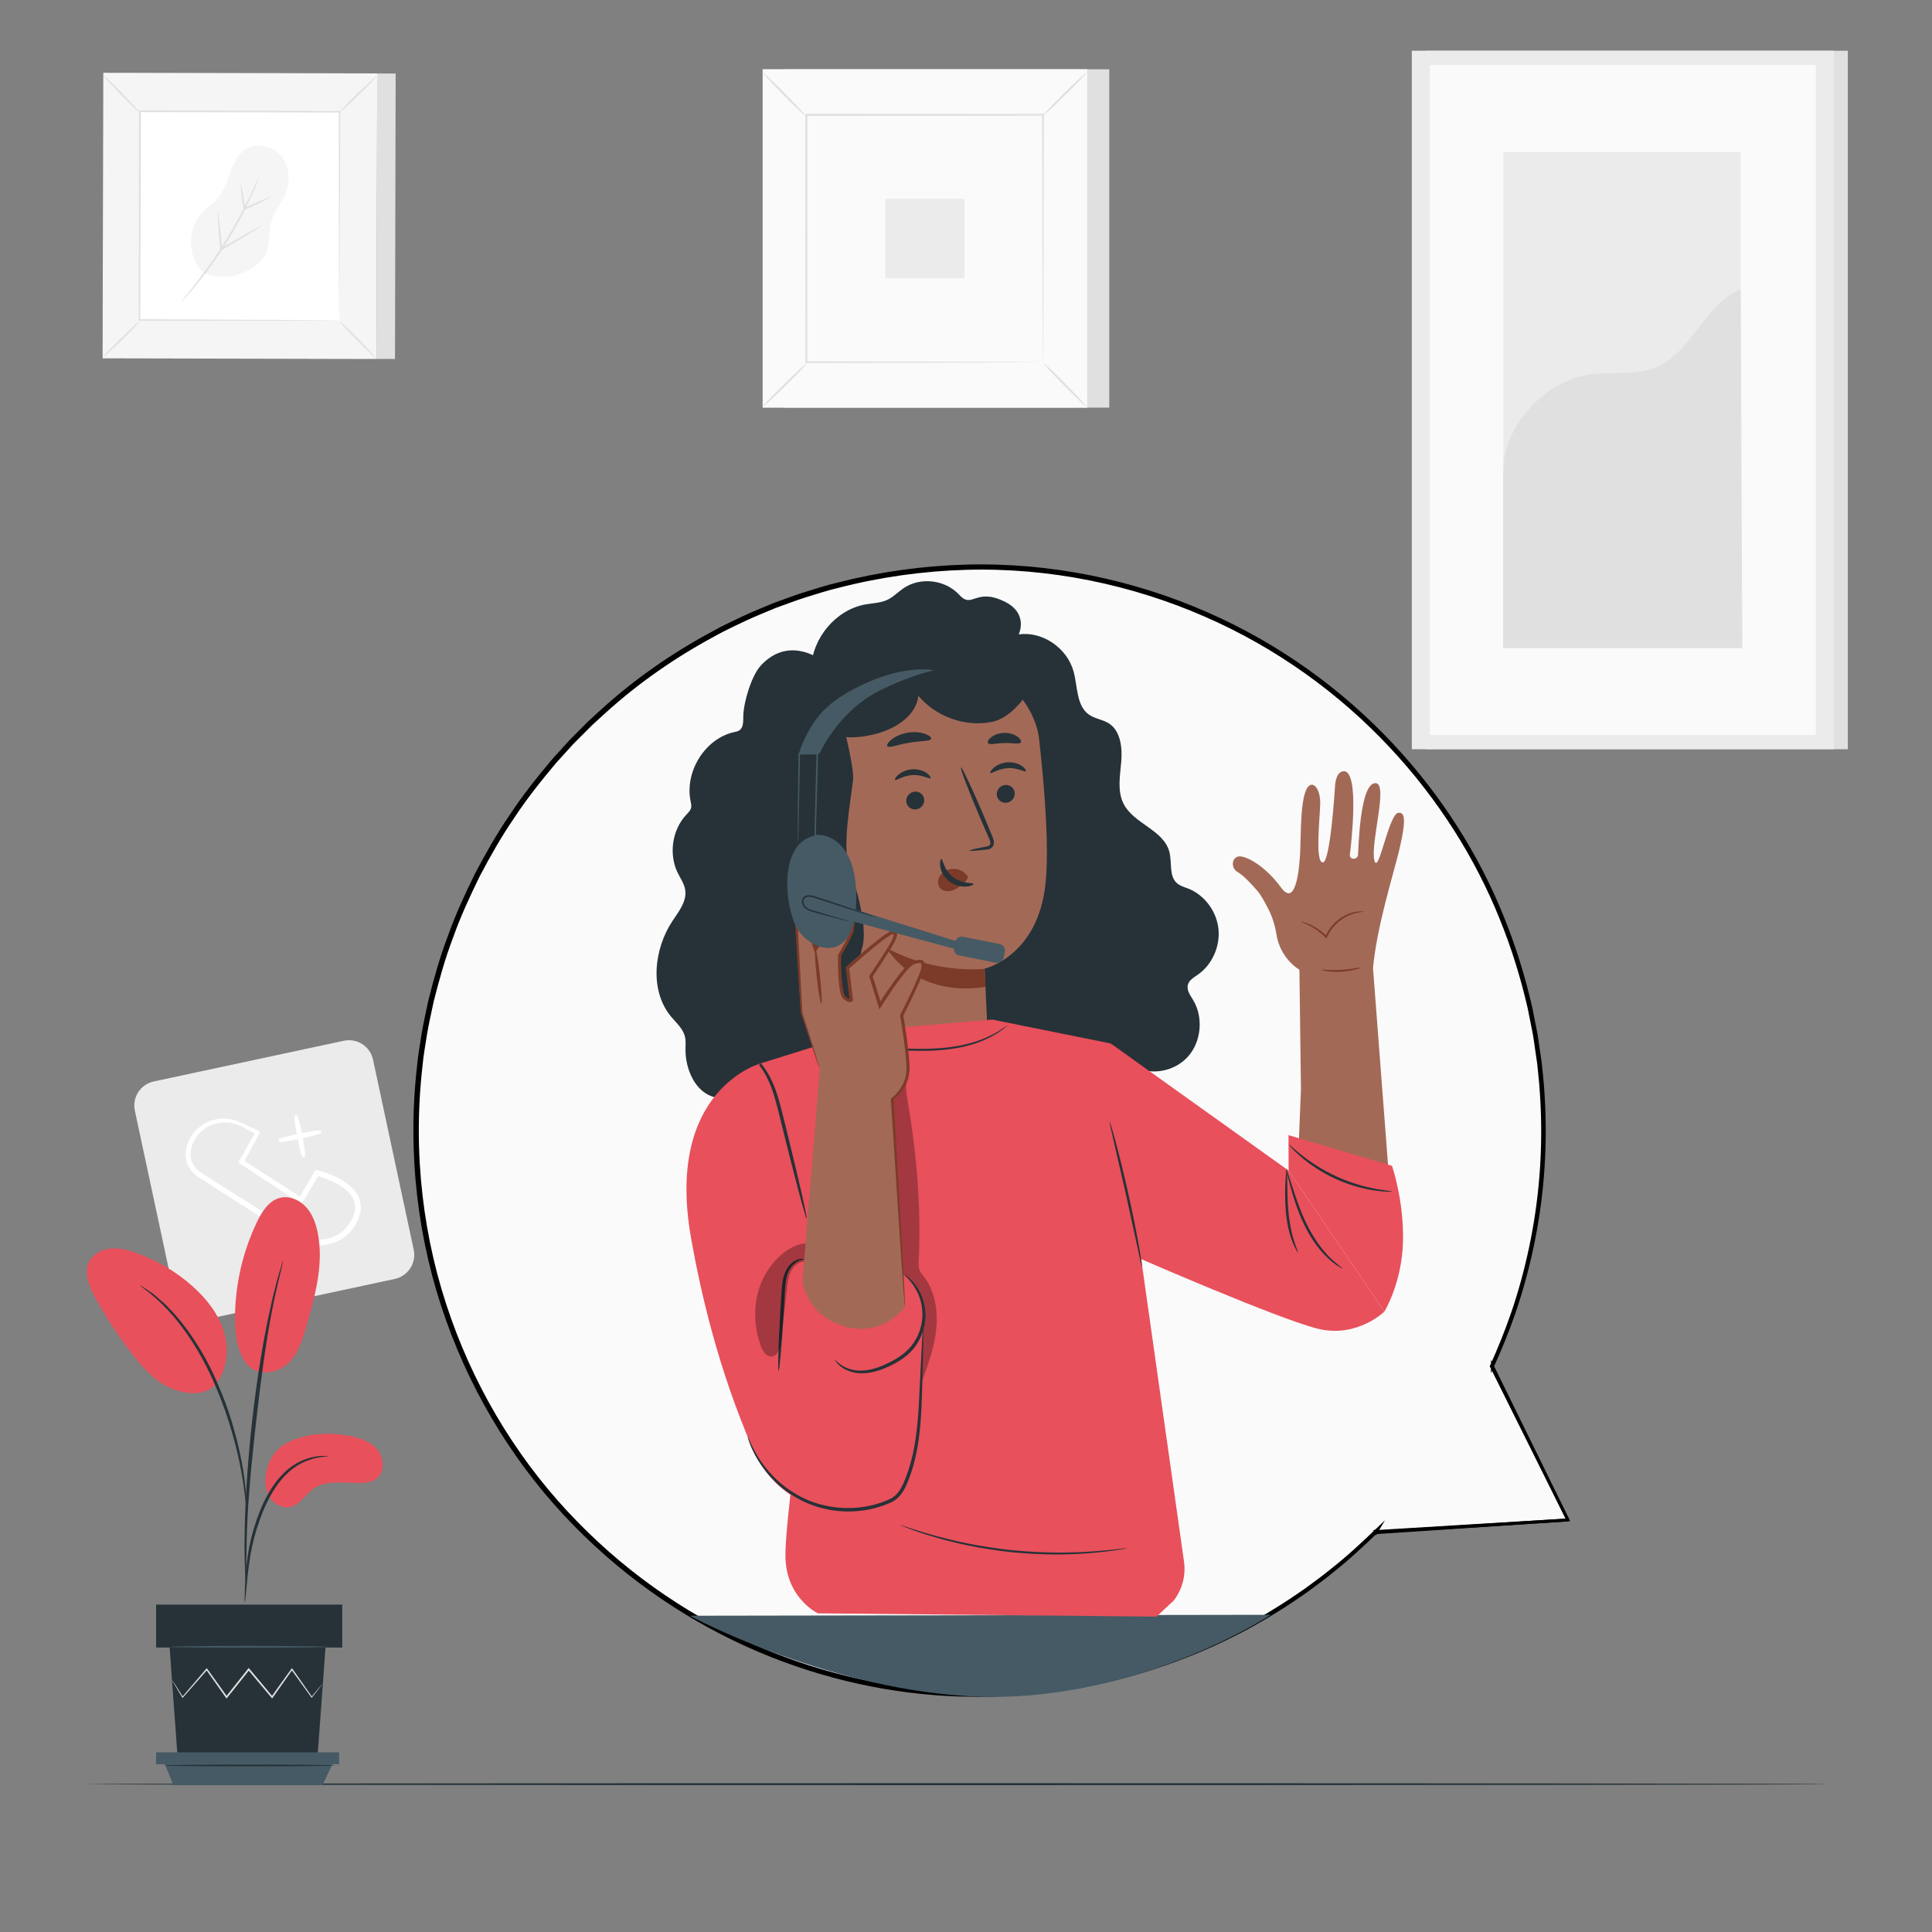 <?xml version="1.0" encoding="utf-8"?>
<!-- Generator: Adobe Illustrator 23.0.1, SVG Export Plug-In . SVG Version: 6.00 Build 0)  -->
<svg version="1.1" xmlns="http://www.w3.org/2000/svg" xmlns:xlink="http://www.w3.org/1999/xlink" x="0px" y="0px"
	 viewBox="0 0 500 500" style="enable-background:new 0 0 500 500;" xml:space="preserve">
<rect x="0" y="0" width="500" height="500" fill="#808080" stroke="none"/>
<style type="text/css">
	.st0{fill:#EBEBEB;}
	.st1{fill:#FFFFFF;}
	.st2{fill:#E0E0E0;}
	.st3{fill:#FAFAFA;}
	.st4{fill:#F5F5F5;}
	.st5{fill:#455A64;}
	.st6{fill:none;stroke:#FFFFFF;stroke-miterlimit:10;}
	.st7{display:none;}
	.st8{display:inline;fill:#EBEBEB;}
	.st9{fill:#263238;}
	.st10{fill:#E8505B;}
	.st11{fill:#FAFAFA;stroke:#000000;stroke-width:0.75;stroke-miterlimit:10;}
	.st12{fill:#263238;stroke:#000000;stroke-width:0.75;stroke-miterlimit:10;}
	.st13{fill:#A36957;}
	.st14{fill:#7C3B29;}
	.st15{opacity:0.3;}
</style>
<g id="Background_Complete">
	<g>
		<g>
			<g>
				<g>
					<path class="st0" d="M102.17,330.99l-49.18,10.53c-3.44,0.74-6.83-1.46-7.56-4.9l-10.53-49.18c-0.74-3.44,1.46-6.83,4.9-7.56
						l49.18-10.53c3.44-0.74,6.83,1.46,7.56,4.9l10.53,49.18C107.8,326.86,105.61,330.25,102.17,330.99z"/>
				</g>
			</g>
		</g>
		<g>
			<path class="st1" d="M93.28,311.37c-0.03-0.49-0.2-0.92-0.37-1.33c-0.05-0.13-0.11-0.26-0.17-0.43c-1.1-2.22-3.14-3.58-4.8-4.53
				c-1.72-0.94-3.61-1.67-5.76-2.22l-0.24-0.06c-0.16-0.04-0.33,0.03-0.42,0.17l-3.9,6.69l-14.35-9.21l3.91-7.22
				c0.05-0.09,0.06-0.2,0.03-0.29c-0.03-0.1-0.1-0.18-0.19-0.22l-3.3-1.58c-0.54-0.25-0.87-0.41-1.1-0.48
				c-0.08-0.05-0.18-0.1-0.32-0.17c-0.06-0.02-0.12-0.06-0.19-0.09c-0.19-0.1-0.44-0.22-0.74-0.32c-0.82-0.31-2.18-0.66-3.93-0.6
				c-1.22,0.05-3.6,0.41-5.85,2.22c-2.28,1.81-3.59,4.6-3.52,7.45c0.04,1.65,0.83,3.35,2.12,4.54c0.64,0.62,1.41,1.11,2.08,1.53
				l21.84,13.98c0.27,0.17,0.54,0.34,0.81,0.51c0.63,0.41,1.27,0.82,1.99,1.19c1.01,0.52,2.11,0.91,3.27,1.14
				c0.78,0.16,1.58,0.24,2.37,0.24c1.6,0,3.18-0.33,4.61-0.97c2.16-0.94,3.97-2.66,5.1-4.84c0.23-0.42,0.51-1,0.68-1.63l0.09-0.29
				c0.15-0.46,0.3-0.94,0.3-1.45l0.07-0.94L93.28,311.37z M65.93,293.33l-4.1,7.22c-0.1,0.17-0.05,0.39,0.12,0.5l15.79,10.36
				c0.09,0.06,0.19,0.08,0.29,0.05c0.1-0.02,0.19-0.09,0.24-0.17l4.07-6.89c1.8,0.5,3.44,1.16,4.88,1.96
				c1.36,0.77,3.27,2.01,4.16,3.85c0.05,0.14,0.1,0.28,0.16,0.42c0.13,0.31,0.25,0.6,0.26,0.94l0.11,0.66l-0.07,0.8
				c0,0.35-0.11,0.7-0.23,1.08l-0.1,0.31c-0.11,0.4-0.29,0.83-0.58,1.38c-0.98,1.89-2.54,3.37-4.39,4.17
				c-1.86,0.83-4.02,1.05-6.08,0.63c-1.03-0.21-2-0.55-2.89-1c-0.63-0.32-1.26-0.72-1.87-1.12c-0.27-0.18-0.55-0.35-0.82-0.52
				L52.99,304.1c-0.66-0.41-1.35-0.84-1.91-1.37c-1.07-0.97-1.7-2.29-1.75-3.62c-0.11-2.9,1.47-5.26,2.99-6.5
				c1.97-1.65,4.08-2.02,5.17-2.09c0.23-0.01,0.45-0.02,0.67-0.02c2.01,0,3.26,0.52,3.82,0.76c0.13,0.06,0.24,0.1,0.33,0.12
				c0.2,0.13,0.51,0.3,0.99,0.56L65.93,293.33z"/>
			<path class="st1" d="M72.66,295.53c0.6,0,1.84-0.17,4.39-0.7c0.84,4.22,1.15,4.67,1.46,4.67c0.04,0,0.08-0.01,0.12-0.02
				c0,0,0,0,0,0c0.35-0.07,0.63-0.14-0.27-4.93c4.89-1.06,4.85-1.34,4.78-1.69c0,0,0,0,0,0c-0.02-0.1-0.09-0.2-0.17-0.26
				c-0.28-0.19-1.93,0.03-4.86,0.64c-0.57-2.85-1-4.4-1.28-4.59c-0.08-0.06-0.2-0.08-0.3-0.06c-0.1,0.02-0.2,0.09-0.26,0.17
				c-0.19,0.28-0.01,1.89,0.53,4.76c-4.49,0.98-4.67,1.3-4.74,1.42c-0.05,0.1-0.06,0.23-0.02,0.33
				C72.09,295.41,72.13,295.53,72.66,295.53z"/>
		</g>
	</g>
	<g>
		<g>
			<g>
				<g>
					<rect x="369.01" y="13.13" class="st2" width="109.21" height="180.77"/>
				</g>
			</g>
		</g>
		<g>
			<g>
				<g>
					<rect x="365.38" y="13.13" class="st0" width="109.21" height="180.77"/>
				</g>
			</g>
		</g>
		<g>
			<g>
				<g>
					<rect x="370.03" y="16.79" class="st3" width="99.91" height="173.44"/>
				</g>
			</g>
		</g>
		<g>
			<g>
				<g>
					<g>
						<rect x="389.05" y="39.33" class="st0" width="61.43" height="128.36"/>
					</g>
				</g>
			</g>
			<g>
				<g>
					<g>
						<path class="st2" d="M389.05,122.27c-0.14-11.99,10.64-23.7,22.51-25.37c5.66-0.8,11.68,0.33,16.97-1.84
							c9.44-3.87,12.45-16.42,21.95-20.14l0.43,92.78h-61.87V122.27z"/>
					</g>
				</g>
			</g>
		</g>
	</g>
	<g>
		<g>
			<g>
				<g>
					<g>
						<g>
							<g>
								<g>
									<g>
										<g>
											<g>
												<rect x="203.08" y="17.93" class="st2" width="84" height="87.57"/>
											</g>
										</g>
									</g>
								</g>
							</g>
						</g>
					</g>
				</g>
			</g>
		</g>
		<g>
			<g>
				<g>
					<g>
						<g>
							<g>
								<g>
									<g>
										<g>
											<g>
												<rect x="197.39" y="17.93" class="st3" width="84" height="87.57"/>
											</g>
										</g>
									</g>
								</g>
							</g>
						</g>
					</g>
				</g>
			</g>
			<g>
				<g>
					<g>
						<g>
							<g>
								<g>
									<g>
										<g>
											<g>
												<path class="st2" d="M281.42,105.52h-84.05V17.91h84.05V105.52z M197.42,105.47h83.95V17.96h-83.95V105.47z"/>
											</g>
										</g>
									</g>
								</g>
							</g>
						</g>
					</g>
				</g>
			</g>
		</g>
		<g>
			<g>
				<g>
					<g>
						<g>
							<g>
								<g>
									<g>
										<g>
											<g>
												<rect x="208.68" y="29.7" class="st3" width="61.42" height="64.02"/>
											</g>
										</g>
									</g>
								</g>
							</g>
						</g>
					</g>
				</g>
			</g>
		</g>
		<g>
			<g>
				<g>
					<g>
						<g>
							<g>
								<g>
									<g>
										<g>
											<g>
												<g>
													<path class="st2" d="M208.68,94.15c0.05,0.06-0.53,0.73-1.52,1.76c-0.98,1.03-2.36,2.44-3.9,3.96
														c-1.55,1.52-2.97,2.88-4.01,3.84c-1.05,0.96-1.72,1.53-1.78,1.48c-0.05-0.05,0.53-0.72,1.51-1.75
														c0.98-1.03,2.36-2.44,3.91-3.97c1.55-1.53,2.97-2.89,4.02-3.85C207.96,94.66,208.63,94.1,208.68,94.15z"/>
												</g>
											</g>
										</g>
									</g>
								</g>
							</g>
						</g>
					</g>
				</g>
			</g>
		</g>
		<g>
			<g>
				<g>
					<g>
						<g>
							<g>
								<g>
									<g>
										<g>
											<g>
												<g>
													<path class="st2" d="M270.1,94c0.06-0.05,0.73,0.53,1.76,1.52c1.04,0.98,2.44,2.36,3.96,3.9
														c1.52,1.55,2.88,2.97,3.84,4.01c0.96,1.05,1.53,1.72,1.48,1.78c-0.05,0.05-0.72-0.53-1.76-1.51
														c-1.03-0.98-2.44-2.36-3.97-3.91c-1.53-1.55-2.88-2.97-3.85-4.02C270.61,94.72,270.04,94.04,270.1,94z"/>
												</g>
											</g>
										</g>
									</g>
								</g>
							</g>
						</g>
					</g>
				</g>
			</g>
		</g>
		<g>
			<g>
				<g>
					<g>
						<g>
							<g>
								<g>
									<g>
										<g>
											<g>
												<g>
													<path class="st2" d="M269.93,29.88c-0.05-0.06,0.53-0.73,1.52-1.76c0.98-1.04,2.36-2.44,3.9-3.96
														c1.55-1.52,2.97-2.88,4.01-3.84c1.05-0.96,1.72-1.53,1.78-1.48c0.05,0.05-0.53,0.72-1.51,1.75
														c-0.98,1.04-2.36,2.44-3.91,3.97c-1.55,1.53-2.97,2.88-4.02,3.85C270.65,29.37,269.98,29.93,269.93,29.88z"/>
												</g>
											</g>
										</g>
									</g>
								</g>
							</g>
						</g>
					</g>
				</g>
			</g>
		</g>
		<g>
			<g>
				<g>
					<g>
						<g>
							<g>
								<g>
									<g>
										<g>
											<g>
												<g>
													<path class="st2" d="M208.51,30.03c-0.06,0.05-0.73-0.53-1.76-1.52c-1.04-0.98-2.44-2.36-3.96-3.9
														c-1.52-1.55-2.88-2.97-3.84-4.01c-0.96-1.05-1.53-1.72-1.48-1.77c0.05-0.05,0.72,0.53,1.75,1.51
														c1.04,0.98,2.44,2.36,3.97,3.91c1.53,1.55,2.89,2.97,3.85,4.02C208.01,29.31,208.57,29.98,208.51,30.03z"/>
												</g>
											</g>
										</g>
									</g>
								</g>
							</g>
						</g>
					</g>
				</g>
			</g>
		</g>
		<g>
			<g>
				<g>
					<g>
						<g>
							<g>
								<g>
									<g>
										<g>
											<g>
												<g>
													<path class="st2" d="M269.93,93.73c0,0-0.01-0.11-0.01-0.31c0-0.22-0.01-0.51-0.01-0.89c-0.01-0.8-0.02-1.96-0.03-3.46
														c-0.01-3.03-0.04-7.45-0.06-13.05c-0.03-11.21-0.07-27.19-0.12-46.31l0.24,0.24c-17.88,0.01-38.88,0.02-61.24,0.04
														h-0.01l0.27-0.27c-0.01,23.5-0.03,45.48-0.04,64.02l-0.23-0.23c18.35,0.05,33.63,0.09,44.35,0.12
														c5.35,0.03,9.56,0.05,12.46,0.06c1.43,0.01,2.53,0.02,3.3,0.03c0.36,0.01,0.64,0.01,0.85,0.01
														C269.83,93.72,269.93,93.72,269.93,93.73c0,0-0.09,0.01-0.27,0.01c-0.2,0-0.47,0.01-0.83,0.01
														c-0.76,0.01-1.84,0.02-3.25,0.03c-2.88,0.01-7.07,0.03-12.4,0.06c-10.75,0.03-26.08,0.07-44.5,0.12l-0.23,0l0-0.23
														c-0.01-18.54-0.02-40.52-0.04-64.02l0-0.27h0.27h0.01c22.37,0.01,43.36,0.02,61.24,0.03h0.24l0,0.24
														c-0.05,19.19-0.09,35.22-0.12,46.47c-0.03,5.58-0.05,9.97-0.06,12.99c-0.01,1.48-0.02,2.62-0.03,3.41
														c-0.01,0.37-0.01,0.66-0.01,0.87C269.94,93.64,269.94,93.73,269.93,93.73z"/>
												</g>
											</g>
										</g>
									</g>
								</g>
							</g>
						</g>
					</g>
				</g>
			</g>
		</g>
		<g>
			<g>
				<g>
					<g>
						<g>
							<g>
								<g>
									<g>
										<g>
											<g>
												<rect x="229.14" y="51.47" class="st0" width="20.49" height="20.49"/>
											</g>
										</g>
									</g>
								</g>
							</g>
						</g>
					</g>
				</g>
			</g>
		</g>
	</g>
	<g>
		<g>
			<g>
				<g>
					<g>
						<g>
							<g>
								<g>
									<path class="st4" d="M243.4,390.19c19.48-19.5,19.38-49.25,13.89-75.02c-0.92-4.3-1.25-8.95-3.99-12.38
										c-2.74-3.43-8-5.17-11.55-2.66c-2.94,2.09-3.68,6.07-4.93,9.49c-1.66,4.54-4.62,8.58-8.42,11.5
										c-2.5,1.92-5.76,3.4-8.74,2.39c-4.1-1.39-5.46-6.47-6.2-10.78c-1.38-8.03-2.76-16.06-4.14-24.1
										c-0.74-4.31-1.51-8.71-3.58-12.55c-2.07-3.85-5.7-7.12-10-7.53c-4.3-0.42-8.94,2.85-9.06,7.21
										c-0.05,1.82,0.63,3.57,0.83,5.38c0.2,1.81-0.28,3.93-1.89,4.73c-1.63,0.81-3.57-0.1-5.08-1.13
										c-5.22-3.55-9.23-8.62-13.04-13.68c-3.81-5.07-7.56-10.28-12.44-14.3c-4.88-4.02-11.12-6.79-17.35-6.04
										c-6.23,0.75-12.12,5.72-12.6,12.05c-0.48,6.35,4.16,11.87,8.88,16.1c7.01,6.27,14.92,11.51,23.4,15.51
										c1.53,0.72,3.18,1.5,3.99,3c1.45,2.7-0.77,6.04-3.43,7.49c-3.02,1.64-6.56,1.93-9.85,2.92c-3.29,0.99-6.66,3.12-7.36,6.52
										c-0.98,4.71,3.52,8.67,7.68,11.05c8.33,4.76,17.46,8.06,26.87,9.72c3.37,0.59,6.89,1.02,9.84,2.79
										c2.95,1.77,5.18,5.36,4.18,8.67c-1,3.31-4.79,4.99-8.22,4.96c-3.43-0.02-6.72-1.3-10.09-1.93
										c-6.31-1.18-13.88,0.59-16.76,6.38c-1.89,3.8-1.28,8.52,0.7,12.3c1.97,3.78,5.14,6.78,8.42,9.48
										c11.46,9.43,25.2,16.23,39.77,18.54C217.7,398.58,230.65,397.6,243.4,390.19"/>
								</g>
							</g>
						</g>
					</g>
				</g>
			</g>
		</g>
		<g>
			<g>
				<g>
					<g>
						<g>
							<g>
								<g>
									<g>
										<path class="st2" d="M233.81,375.13c-6.15-12.41-14.01-25.44-22.71-38.8c-2.19-3.33-4.35-6.62-6.47-9.86
											c-2.13-3.23-4.25-6.44-6.51-9.45c-4.5-6.04-9.28-11.5-13.99-16.54c-4.7-5.05-9.35-9.66-13.73-13.95
											c-4.39-4.28-8.55-8.19-12.5-11.59c-7.88-6.83-14.87-11.58-19.81-14.65c-2.47-1.54-4.42-2.67-5.75-3.42
											c-0.64-0.35-1.14-0.63-1.52-0.84c-0.34-0.19-0.52-0.27-0.53-0.26c-0.01,0.01,0.16,0.13,0.49,0.33
											c0.37,0.23,0.86,0.53,1.48,0.91c1.31,0.8,3.23,1.97,5.67,3.55c4.88,3.14,11.79,7.95,19.6,14.82
											c3.91,3.42,8.05,7.34,12.41,11.64c4.35,4.3,8.98,8.93,13.66,13.98c4.68,5.04,9.43,10.5,13.9,16.51
											c2.25,2.99,4.34,6.17,6.47,9.42c2.13,3.24,4.28,6.53,6.47,9.86c8.69,13.35,16.55,26.34,22.72,38.69"/>
									</g>
								</g>
							</g>
						</g>
					</g>
				</g>
			</g>
		</g>
		<g>
			<g>
				<g>
					<g>
						<g>
							<g>
								<g>
									<g>
										<path class="st2" d="M197.88,317.02c0.05,0,0.08-0.68,0.09-1.91c0.01-1.23-0.02-3.01-0.1-5.21
											c-0.15-4.39-0.58-10.46-1.06-17.14c-0.49-6.68-0.82-12.73-0.91-17.12c-0.05-2.19-0.07-3.97-0.07-5.19
											c-0.01-1.23-0.04-1.91-0.09-1.91c-0.06,0-0.13,0.67-0.22,1.9c-0.1,1.23-0.16,3.01-0.18,5.21
											c-0.06,4.4,0.19,10.48,0.68,17.17c0.5,6.59,0.95,12.55,1.3,17.11c0.14,2.06,0.26,3.79,0.36,5.19
											C197.75,316.34,197.83,317.02,197.88,317.02z"/>
									</g>
								</g>
							</g>
						</g>
					</g>
				</g>
			</g>
		</g>
		<g>
			<g>
				<g>
					<g>
						<g>
							<g>
								<g>
									<g>
										<path class="st2" d="M140.7,316.54c0.01,0.06,0.81,0.01,2.25-0.13c1.44-0.13,3.53-0.32,6.11-0.48
											c5.17-0.36,12.32-0.6,20.23-0.52c7.91,0.09,15.06,0.48,20.22,0.91c2.59,0.2,4.67,0.41,6.12,0.55
											c1.44,0.15,2.25,0.2,2.25,0.15c0.01-0.06-0.78-0.22-2.22-0.46c-1.43-0.24-3.52-0.54-6.1-0.81
											c-5.17-0.58-12.34-1.06-20.27-1.15c-7.93-0.08-15.11,0.25-20.28,0.76c-2.59,0.23-4.67,0.51-6.11,0.74
											C141.48,316.33,140.69,316.48,140.7,316.54z"/>
									</g>
								</g>
							</g>
						</g>
					</g>
				</g>
			</g>
		</g>
		<g>
			<g>
				<g>
					<g>
						<g>
							<g>
								<g>
									<g>
										<path class="st2" d="M232.95,374.23c0.03,0.01,0.12-0.25,0.26-0.74c0.16-0.59,0.35-1.3,0.59-2.17
											c0.5-1.89,1.16-4.64,1.93-8.05c1.54-6.82,3.37-16.3,5.25-26.79c1.88-10.49,3.62-19.98,5.02-26.82
											c0.69-3.33,1.26-6.06,1.68-8.09c0.18-0.88,0.32-1.61,0.44-2.21c0.09-0.51,0.13-0.77,0.1-0.78
											c-0.03-0.01-0.12,0.25-0.26,0.74c-0.16,0.59-0.35,1.3-0.59,2.17c-0.5,1.89-1.16,4.64-1.93,8.05
											c-1.54,6.82-3.37,16.3-5.25,26.79c-1.88,10.49-3.62,19.98-5.02,26.82c-0.69,3.32-1.26,6.06-1.68,8.09
											c-0.18,0.88-0.32,1.61-0.44,2.21C232.95,373.95,232.92,374.22,232.95,374.23z"/>
									</g>
								</g>
							</g>
						</g>
					</g>
				</g>
			</g>
		</g>
		<g>
			<g>
				<g>
					<g>
						<g>
							<g>
								<g>
									<g>
										<path class="st2" d="M155.18,363.63c0,0.03,0.27,0.09,0.78,0.17c0.61,0.09,1.36,0.2,2.26,0.34
											c2.09,0.29,4.9,0.68,8.33,1.15c7.03,0.97,16.73,2.43,27.45,4.05c10.72,1.62,20.44,2.99,27.5,3.82
											c3.53,0.41,6.39,0.72,8.36,0.89c0.91,0.07,1.67,0.13,2.28,0.18c0.52,0.03,0.8,0.04,0.8,0.01c0-0.03-0.27-0.09-0.78-0.17
											c-0.61-0.09-1.36-0.2-2.26-0.33c-2.09-0.29-4.9-0.68-8.33-1.15c-7.03-0.97-16.73-2.43-27.45-4.05
											c-10.72-1.62-20.44-2.99-27.49-3.81c-3.53-0.41-6.39-0.72-8.37-0.89c-0.91-0.07-1.67-0.14-2.28-0.18
											C155.46,363.6,155.18,363.6,155.18,363.63z"/>
									</g>
								</g>
							</g>
						</g>
					</g>
				</g>
			</g>
		</g>
	</g>
	<g>
		<g>
			<g>
				<g>
					<g>
						<g>
							<g>
								<g>
									<g>
										
											<rect x="31.45" y="18.95" transform="matrix(1 2.293248e-03 -2.293248e-03 1 0.128 -0.153)" class="st2" width="70.86" height="73.87"/>
									</g>
								</g>
							</g>
						</g>
					</g>
				</g>
			</g>
			<g>
				<g>
					<g>
						<g>
							<g>
								<g>
									<g>
										
											<rect x="26.65" y="18.94" transform="matrix(1 2.293242e-03 -2.293242e-03 1 0.128 -0.142)" class="st5" width="70.86" height="73.87"/>
									</g>
								</g>
							</g>
						</g>
					</g>
				</g>
				<g>
					<g>
						<g>
							<g>
								<g>
									<g>
										<path class="st4" d="M97.45,92.9l-70.9-0.16l0.17-73.91L97.62,19L97.45,92.9z"/>
									</g>
								</g>
							</g>
						</g>
					</g>
				</g>
			</g>
			<g>
				<g>
					<g>
						<g>
							<g>
								<g>
									<g>
										
											<rect x="36.18" y="28.87" transform="matrix(1 2.293037e-03 -2.293037e-03 1 0.128 -0.142)" class="st1" width="51.81" height="54.01"/>
									</g>
								</g>
							</g>
						</g>
					</g>
				</g>
			</g>
			<g>
				<g>
					<g>
						<g>
							<g>
								<g>
									<g>
										<g>
											<path class="st2" d="M36.12,83.17c0.04,0.05-0.45,0.61-1.28,1.48c-0.83,0.87-1.99,2.05-3.3,3.33
												c-1.31,1.28-2.51,2.42-3.39,3.23c-0.89,0.81-1.46,1.29-1.5,1.24c-0.04-0.04,0.45-0.61,1.27-1.48
												c0.83-0.87,2-2.05,3.31-3.34c1.31-1.28,2.51-2.43,3.4-3.24C35.51,83.6,36.07,83.12,36.12,83.17z"/>
										</g>
									</g>
								</g>
							</g>
						</g>
					</g>
				</g>
			</g>
			<g>
				<g>
					<g>
						<g>
							<g>
								<g>
									<g>
										<g>
											<path class="st2" d="M87.92,83.16c0.05-0.04,0.61,0.45,1.48,1.28c0.87,0.83,2.05,1.99,3.33,3.3
												c1.28,1.31,2.42,2.51,3.23,3.39c0.81,0.89,1.29,1.46,1.24,1.5c-0.05,0.04-0.61-0.45-1.48-1.28
												c-0.87-0.83-2.05-2-3.34-3.31c-1.28-1.31-2.43-2.51-3.24-3.4C88.35,83.77,87.88,83.2,87.92,83.16z"/>
										</g>
									</g>
								</g>
							</g>
						</g>
					</g>
				</g>
			</g>
			<g>
				<g>
					<g>
						<g>
							<g>
								<g>
									<g>
										<g>
											<path class="st2" d="M87.91,29.07c-0.04-0.05,0.45-0.61,1.28-1.48c0.83-0.87,1.99-2.05,3.3-3.33
												c1.31-1.28,2.51-2.42,3.39-3.23c0.89-0.81,1.46-1.29,1.5-1.24c0.04,0.05-0.45,0.61-1.27,1.48
												c-0.83,0.87-2,2.05-3.31,3.34c-1.31,1.28-2.51,2.43-3.4,3.24C88.51,28.64,87.95,29.12,87.91,29.07z"/>
										</g>
									</g>
								</g>
							</g>
						</g>
					</g>
				</g>
			</g>
			<g>
				<g>
					<g>
						<g>
							<g>
								<g>
									<g>
										<g>
											<path class="st2" d="M36.1,29.08c-0.05,0.04-0.61-0.45-1.48-1.28c-0.87-0.83-2.05-1.99-3.33-3.3
												c-1.28-1.31-2.42-2.51-3.23-3.39c-0.81-0.89-1.29-1.46-1.24-1.5c0.05-0.04,0.61,0.45,1.48,1.27
												c0.87,0.83,2.05,2,3.34,3.31c1.28,1.31,2.43,2.51,3.24,3.4C35.67,28.47,36.15,29.04,36.1,29.08z"/>
										</g>
									</g>
								</g>
							</g>
						</g>
					</g>
				</g>
			</g>
			<g>
				<g>
					<g>
						<g>
							<g>
								<g>
									<g>
										<g>
											<path class="st2" d="M87.78,82.93c0,0-0.01-0.09-0.01-0.26c0-0.18-0.01-0.43-0.01-0.75c0-0.68-0.01-1.65-0.02-2.92
												c-0.01-2.56-0.02-6.28-0.03-11.01c0-9.46-0.01-22.93-0.01-39.07l0.2,0.2c-15.08-0.03-32.79-0.06-51.66-0.09h0l0.23-0.23
												c-0.06,19.82-0.11,38.37-0.16,54.01l-0.2-0.2c15.48,0.08,28.37,0.14,37.41,0.19c4.52,0.03,8.07,0.06,10.51,0.08
												c1.21,0.01,2.13,0.02,2.78,0.03c0.31,0.01,0.54,0.01,0.72,0.01C87.7,82.92,87.78,82.93,87.78,82.93
												c0,0-0.07,0.01-0.23,0.01c-0.17,0-0.4,0.01-0.7,0.01c-0.64,0-1.55,0.01-2.74,0.02c-2.43,0.01-5.97,0.02-10.46,0.03
												c-9.07,0-22,0.01-37.54,0.01h-0.2l0-0.2c0.03-15.64,0.06-34.18,0.09-54.01l0-0.23l0.23,0h0
												c18.87,0.05,36.58,0.1,51.66,0.15l0.2,0l0,0.2c-0.08,16.19-0.15,29.71-0.19,39.2c-0.03,4.71-0.06,8.41-0.08,10.96
												c-0.01,1.25-0.02,2.21-0.03,2.88c-0.01,0.31-0.01,0.55-0.01,0.73C87.79,82.85,87.79,82.93,87.78,82.93z"/>
										</g>
									</g>
								</g>
							</g>
						</g>
					</g>
				</g>
			</g>
		</g>
		<g>
			<g>
				<g>
					<g>
						<g>
							<g>
								<g>
									<path class="st4" d="M52.5,70.48c-3.9-3.93-4.12-10.91-0.48-15.08c1.44-1.65,3.36-2.85,4.7-4.59
										c2.9-3.76,2.87-9.69,6.89-12.21c2.94-1.83,7.14-0.77,9.28,1.95c2.13,2.73,2.3,6.68,0.91,9.85
										c-1.03,2.34-2.82,4.32-3.56,6.77c-0.75,2.5-0.33,5.25-1.12,7.74c-0.95,3.01-4.14,4.91-7.1,6
										C59.06,72.02,55.26,71.75,52.5,70.48"/>
								</g>
							</g>
						</g>
					</g>
				</g>
			</g>
			<g>
				<g>
					<g>
						<g>
							<g>
								<g>
									<g>
										<path class="st2" d="M67.13,45.64c0.03,0.01-0.15,0.52-0.5,1.43c-0.35,0.91-0.9,2.21-1.62,3.79
											c-1.43,3.17-3.62,7.47-6.43,11.98c-2.81,4.51-5.7,8.37-7.92,11.06c-1.11,1.34-2.03,2.41-2.69,3.12
											c-0.66,0.72-1.03,1.1-1.06,1.08c-0.02-0.02,0.3-0.45,0.92-1.2c0.62-0.75,1.5-1.84,2.57-3.21c2.14-2.73,4.98-6.6,7.78-11.1
											c2.8-4.5,5.02-8.75,6.53-11.88c0.75-1.56,1.35-2.84,1.75-3.72C66.86,46.11,67.1,45.63,67.13,45.64z"/>
									</g>
								</g>
							</g>
						</g>
					</g>
				</g>
			</g>
			<g>
				<g>
					<g>
						<g>
							<g>
								<g>
									<g>
										<path class="st2" d="M56.39,54.97c0.06-0.01,0.21,1.03,0.41,2.73c0.2,1.7,0.45,4.08,0.7,6.77l-0.35-0.18
											c0.36-0.21,0.74-0.43,1.12-0.65c2.59-1.5,4.95-2.84,6.67-3.79c1.72-0.95,2.8-1.51,2.83-1.45
											c0.03,0.06-0.99,0.72-2.67,1.74c-1.68,1.02-4.01,2.41-6.61,3.91c-0.38,0.22-0.76,0.44-1.12,0.65l-0.31,0.18l-0.03-0.36
											c-0.24-2.69-0.44-5.07-0.55-6.78C56.37,56.02,56.33,54.98,56.39,54.97z"/>
									</g>
								</g>
							</g>
						</g>
					</g>
				</g>
			</g>
			<g>
				<g>
					<g>
						<g>
							<g>
								<g>
									<g>
										<path class="st2" d="M70.01,51.01c0.03,0.06-0.64,0.43-1.75,0.97c-1.1,0.55-2.64,1.28-4.36,2.05
											c-0.18,0.08-0.36,0.16-0.53,0.24l-0.28,0.13l-0.05-0.3c-0.27-1.73-0.48-3.27-0.61-4.38c-0.13-1.11-0.18-1.8-0.12-1.81
											c0.06-0.01,0.22,0.66,0.44,1.76c0.22,1.1,0.48,2.63,0.76,4.36l-0.33-0.18c0.17-0.08,0.35-0.16,0.53-0.24
											c1.71-0.78,3.27-1.46,4.41-1.93C69.26,51.21,69.98,50.95,70.01,51.01z"/>
									</g>
								</g>
							</g>
						</g>
					</g>
				</g>
			</g>
		</g>
		<g>
			<g>
				<g>
					<g>
						<g>
							<g>
								<g>
									<path class="st6" d="M34.33,19.9"/>
								</g>
							</g>
						</g>
					</g>
				</g>
			</g>
		</g>
	</g>
</g>
<g id="Background_Simple" class="st7">
	
		<ellipse transform="matrix(0.232 -0.973 0.973 0.232 177.885 493.621)" class="st8" cx="401.56" cy="134.15" rx="23.08" ry="23.08"/>
	<path class="st8" d="M273.75,312.49c-0.77-11.61-9.54-22.97-21.01-24.38c-3.17-0.72-6.75-0.26-9.72,1.15
		c-5.19,2.47-8.94,7.13-12.46,11.67c-3.52,4.54-7.16,9.26-12.25,11.94c-8.25,4.34-18.21,2.38-27.5,1.64
		c-9.3-0.74-20.32,0.83-24.85,8.98c-2.74,4.93-2.22,11.2,0.3,16.24c2.52,5.04,6.81,8.99,11.44,12.21
		c24.59,17.11,61.32,13.73,82.38-7.57C268.45,335.9,274.54,324.39,273.75,312.49z"/>
	<circle class="st8" cx="83.43" cy="320.22" r="22.93"/>
	<path class="st8" d="M340.62,135.59c5.25-15.2-0.22-32.65-10.8-44.76c-10.58-12.11-27.7-22.86-40.27-23.04l0,0
		c-8.64-1.04-17.67,3.96-21.38,11.83c-3.71,7.87-1.82,18.02,4.48,24.02c6.37,6.07,17,8.83,19.07,17.39
		c1.56,6.46-2.87,12.94-2.61,19.58c0.29,7.32,6.44,13.4,13.38,15.78C317.7,161.59,335.37,150.79,340.62,135.59z"/>
</g>
<g id="Floor">
	<g>
		<g>
			<g>
				<path class="st9" d="M473.51,461.74c0,0.14-100.97,0.26-225.5,0.26c-124.57,0-225.52-0.12-225.52-0.26s100.95-0.26,225.52-0.26
					C372.54,461.48,473.51,461.6,473.51,461.74z"/>
			</g>
		</g>
	</g>
</g>
<g id="Plant">
	<g>
		<g>
			<g>
				<g>
					<g>
						<g>
							<g>
								<path class="st10" d="M74.33,373.39c4.71-2.43,10.26-2.75,15.49-1.88c2.81,0.46,5.74,1.3,7.65,3.42
									c1.91,2.11,2.27,5.82,0.08,7.64c-1.31,1.08-3.13,1.24-4.82,1.22c-4.09-0.05-8.64-0.77-11.91,1.69
									c-1.87,1.41-3.11,3.74-5.34,4.43c-2.18,0.68-4.65-0.61-5.8-2.58c-1.16-1.97-1.2-4.43-0.66-6.65
									C69.02,380.68,69.59,375.84,74.33,373.39z"/>
							</g>
						</g>
					</g>
				</g>
			</g>
			<g>
				<g>
					<g>
						<g>
							<g>
								<path class="st10" d="M63.54,352.56c2.88,4.11,8.48,2.75,11.07,0.24c2.6-2.51,3.69-6.15,4.69-9.62
									c2.28-7.93,4.58-16.25,2.89-24.32c-0.51-2.41-1.41-4.82-3.11-6.61c-1.7-1.79-4.3-2.86-6.69-2.23
									c-2.82,0.75-4.58,3.51-5.84,6.14c-3.73,7.73-5.7,16.3-5.73,24.88C60.81,345.05,61.28,349.25,63.54,352.56"/>
							</g>
						</g>
					</g>
				</g>
			</g>
			<g>
				<g>
					<g>
						<g>
							<g>
								<path class="st10" d="M55.63,358.46c3.13-3.71,3.72-9.12,2.33-13.77c-1.39-4.65-4.54-8.61-8.16-11.83
									c-4.25-3.79-9.24-6.73-14.61-8.62c-2.11-0.74-4.34-1.33-6.57-1.12c-2.23,0.21-4.47,1.35-5.51,3.34
									c-1.54,2.93-0.06,6.49,1.53,9.39c2.81,5.11,6.02,10,9.6,14.61c2.88,3.71,6.17,7.37,10.55,9.04
									c4.38,1.68,8.94,1.48,11.26-1.56"/>
							</g>
						</g>
					</g>
				</g>
			</g>
			<g>
				<g>
					<g>
						<g>
							<g>
								<g>
									<path class="st9" d="M63.35,414.61c0.05,0,0.14-0.66,0.26-1.87c0.13-1.36,0.3-3.07,0.5-5.1c0.24-2.15,0.55-4.7,1.15-7.48
										c0.59-2.77,1.52-5.78,2.72-8.83c1.24-3.03,2.75-5.79,4.51-7.99c1.75-2.21,3.79-3.82,5.7-4.74c1.91-0.94,3.62-1.33,4.8-1.5
										c1.19-0.12,1.86-0.22,1.86-0.27c0-0.05-0.67-0.06-1.89-0.03c-1.21,0.08-3,0.39-5.01,1.3c-2.02,0.89-4.18,2.52-6.01,4.78
										c-1.85,2.25-3.42,5.07-4.67,8.15c-1.22,3.1-2.13,6.14-2.7,8.98c-0.57,2.83-0.82,5.41-0.99,7.58
										c-0.16,2.17-0.22,3.92-0.25,5.13C63.28,413.94,63.3,414.61,63.35,414.61z"/>
								</g>
							</g>
						</g>
					</g>
				</g>
			</g>
			<g>
				<g>
					<g>
						<g>
							<g>
								<g>
									<path class="st9" d="M63.7,410.69c0.03,0,0.04-0.3,0.05-0.87c0-0.65,0-1.47-0.01-2.48c-0.01-2.15,0-5.27,0.11-9.11
										c0.19-7.69,0.85-15.97,2.13-27.64c1.21-10.98,2.84-23.75,4.55-32.05c0.37-1.89,0.74-3.59,1.09-5.08
										c0.33-1.49,0.62-2.78,0.89-3.82c0.24-0.98,0.43-1.78,0.58-2.41c0.12-0.55,0.18-0.85,0.15-0.86
										c-0.03-0.01-0.13,0.27-0.3,0.81c-0.19,0.62-0.43,1.41-0.72,2.38c-0.32,1.03-0.65,2.31-1.02,3.79
										c-0.39,1.48-0.8,3.18-1.2,5.06c-1.7,7.52-3.5,18.04-4.79,29.74c-1.28,11.7-1.86,22.35-1.91,30.06
										c-0.05,3.86,0.04,6.98,0.13,9.13c0.06,1.01,0.11,1.83,0.15,2.48C63.64,410.39,63.67,410.69,63.7,410.69z"/>
								</g>
							</g>
						</g>
					</g>
				</g>
			</g>
			<g>
				<g>
					<g>
						<g>
							<g>
								<g>
									<path class="st9" d="M63.75,390.15c0.05,0,0.04-0.92-0.02-2.59c-0.1-1.67-0.32-4.07-0.79-7.02
										c-0.5-2.94-1.19-6.43-2.28-10.23c-0.47-1.73-1.58-5.89-4.28-12.1c-3.55-8.42-8.37-15.29-12.56-19.56
										c-0.98-1.13-2.08-1.95-2.95-2.75c-0.45-0.38-0.85-0.77-1.26-1.07c-0.41-0.28-0.79-0.55-1.15-0.79
										c-1.38-0.94-2.15-1.44-2.18-1.4c-0.12,0.17,3.09,2.06,7.15,6.38c4.04,4.31,8.73,11.14,12.25,19.49
										c1.96,4.53,3.33,8.56,4.3,11.99c1.12,3.76,1.87,7.21,2.43,10.13c0.53,2.92,0.85,5.3,1.03,6.95
										C63.59,389.23,63.7,390.15,63.75,390.15z"/>
								</g>
							</g>
						</g>
					</g>
				</g>
			</g>
		</g>
		<g>
			<g>
				<g>
					<g>
						<g>
							<polygon class="st9" points="43.9,426.38 45.95,454.58 82.18,454.58 84.24,426.38 							"/>
						</g>
					</g>
				</g>
			</g>
		</g>
		<g>
			<g>
				<g>
					<g>
						<g>
							<rect x="40.4" y="415.27" class="st9" width="48.17" height="11.11"/>
						</g>
					</g>
				</g>
			</g>
		</g>
		<g>
			<g>
				<g>
					<g>
						<g>
							<polygon class="st5" points="40.4,453.5 40.4,456.58 42.66,456.58 87.77,456.58 87.77,453.5 							"/>
						</g>
					</g>
				</g>
			</g>
		</g>
		<g>
			<g>
				<g>
					<g>
						<g>
							<polygon class="st5" points="44.88,462 42.66,456.58 86.04,456.58 83.45,462 							"/>
						</g>
					</g>
				</g>
			</g>
		</g>
		<g>
			<g>
				<g>
					<g>
						<g>
							<g>
								<path class="st2" d="M83.57,435.6c0.01,0.01-0.05,0.09-0.17,0.26c-0.14,0.19-0.32,0.43-0.54,0.72
									c-0.51,0.66-1.22,1.56-2.11,2.7l-0.09,0.12l-0.09-0.13c-1.33-1.83-3.1-4.29-5.18-7.17h0.3c-1.54,2.18-3.26,4.62-5.1,7.23
									l-0.16,0.23l-0.18-0.21c-1.88-2.24-3.93-4.68-6.05-7.2l0.35,0c-0.11,0.13-0.22,0.28-0.33,0.42
									c-1.88,2.35-3.69,4.63-5.41,6.79l-0.18,0.23l-0.17-0.24c-1.84-2.6-3.55-5.03-5.11-7.23l0.3,0.01
									c-2.52,2.87-4.65,5.3-6.29,7.17l-0.11,0.13l-0.09-0.14c-0.83-1.39-1.49-2.5-1.97-3.31c-0.21-0.36-0.37-0.65-0.51-0.88
									c-0.11-0.2-0.16-0.31-0.15-0.31c0.01-0.01,0.08,0.09,0.21,0.28c0.15,0.22,0.33,0.5,0.56,0.85c0.5,0.79,1.2,1.88,2.07,3.25
									l-0.2-0.02c1.61-1.89,3.71-4.35,6.19-7.25l0.16-0.18l0.14,0.2c1.57,2.19,3.3,4.61,5.15,7.19l-0.35-0.01
									c1.71-2.16,3.53-4.44,5.4-6.8c0.11-0.14,0.23-0.29,0.33-0.42l0.17-0.22l0.18,0.21c2.12,2.53,4.16,4.97,6.04,7.22l-0.34,0.01
									c1.86-2.6,3.6-5.02,5.16-7.19l0.15-0.21l0.15,0.21c2.04,2.92,3.78,5.39,5.08,7.25l-0.18-0.01c0.92-1.11,1.66-1.99,2.2-2.63
									c0.24-0.28,0.43-0.5,0.59-0.68C83.48,435.66,83.56,435.59,83.57,435.6z"/>
							</g>
						</g>
					</g>
				</g>
			</g>
		</g>
		<g>
			<g>
				<g>
					<g>
						<g>
							<g>
								<path class="st5" d="M84.74,426.19c0,0.12-9.08,0.23-20.27,0.23c-11.2,0-20.27-0.1-20.27-0.23c0-0.12,9.08-0.23,20.27-0.23
									C75.67,425.97,84.74,426.07,84.74,426.19z"/>
							</g>
						</g>
					</g>
				</g>
			</g>
		</g>
		<g>
			<g>
				<g>
					<g>
						<g>
							<g>
								<path class="st9" d="M86.57,456.89c0,0.12-9.87,0.23-22.03,0.23c-12.17,0-22.03-0.1-22.03-0.23c0-0.12,9.86-0.23,22.03-0.23
									C76.71,456.66,86.57,456.76,86.57,456.89z"/>
							</g>
						</g>
					</g>
				</g>
			</g>
		</g>
	</g>
</g>
<g id="Character_2">
</g>
<g id="Character_1">
	<g>
		<g>
			<g>
				<g>
					<path class="st11" d="M405.77,393.36l-19.67-39.77c10.93-23.7,15.65-50.63,12.3-78.44c-9.65-80-82.33-137.02-162.33-127.36
						c-80,9.65-137.02,82.33-127.36,162.33c9.65,80,82.33,137.02,162.33,127.36c33.4-4.03,62.77-19.08,84.98-41.03l-0.04,0.07
						L405.77,393.36z"/>
				</g>
			</g>
			<g>
				<g>
					<g>
						<path class="st12" d="M405.77,393.36c-1.02,0.07-17.44,1.15-49.79,3.3l-0.27,0.02l0.14-0.23c0.01-0.02,0.03-0.05,0.04-0.07
							l0.22,0.17c-3.44,3.3-7.17,6.82-11.45,10.19c-2.08,1.75-4.39,3.36-6.69,5.09c-2.38,1.62-4.8,3.34-7.41,4.91
							c-10.29,6.48-22.55,12.22-36.51,16.28c-13.95,4.1-29.67,6.2-46.33,5.64c-16.65-0.6-34.24-4.25-51.33-11.52
							c-17.07-7.25-33.6-18.2-47.71-32.68c-14.15-14.42-25.67-32.54-32.9-52.92c-7.28-20.35-10.06-43.02-7.47-65.66
							c0.24-2.84,0.79-5.65,1.21-8.48c0.47-2.82,1.13-5.62,1.71-8.44c1.41-5.58,2.96-11.17,5.04-16.61
							c1.93-5.49,4.4-10.81,6.99-16.08c2.74-5.19,5.64-10.35,9.01-15.23c3.33-5.07,7.11-9.79,10.98-14.37l3.02-3.33l1.51-1.66
							l1.58-1.59l3.16-3.17l3.3-3.01c8.8-8.01,18.57-14.74,28.82-20.23c2.53-1.44,5.18-2.62,7.79-3.88c2.61-1.24,5.31-2.27,7.95-3.4
							c2.71-0.95,5.38-2.02,8.11-2.85c2.74-0.81,5.43-1.74,8.2-2.37c10.99-2.83,22.14-4.37,33.16-4.68
							c22.06-0.64,43.46,3.98,62.29,12.21c18.87,8.23,35.12,20.18,47.99,33.91c12.9,13.73,22.48,29.22,28.75,44.84
							c3.16,7.81,5.54,15.63,7.29,23.31c0.38,1.93,0.76,3.85,1.14,5.74c0.4,1.89,0.59,3.8,0.89,5.68c0.14,0.94,0.27,1.87,0.41,2.8
							c0.1,0.93,0.19,1.86,0.29,2.79c0.21,1.85,0.35,3.69,0.46,5.51c0.94,14.58-0.39,28.05-2.94,39.87
							c-1.28,5.91-2.83,11.43-4.57,16.51c-1.76,5.08-3.68,9.74-5.61,13.99l0-0.12C398.89,379.34,405.35,392.49,405.77,393.36
							c-0.43-0.87-6.97-13.98-19.79-39.71l-0.03-0.06l0.03-0.06c1.92-4.25,3.82-8.9,5.56-13.98c1.73-5.08,3.26-10.59,4.52-16.49
							c2.51-11.79,3.82-25.23,2.86-39.76c-0.11-1.82-0.25-3.65-0.46-5.49c-0.1-0.92-0.2-1.85-0.29-2.78
							c-0.14-0.93-0.27-1.86-0.41-2.79c-0.3-1.87-0.49-3.77-0.89-5.66c-0.38-1.89-0.76-3.8-1.14-5.72
							c-1.75-7.65-4.13-15.45-7.29-23.23c-6.27-15.56-15.83-30.98-28.7-44.66c-12.83-13.67-29.03-25.56-47.83-33.74
							c-18.75-8.19-40.06-12.78-62.03-12.13c-10.97,0.32-22.08,1.85-33.02,4.68c-2.76,0.63-5.44,1.55-8.16,2.36
							c-2.72,0.83-5.37,1.9-8.07,2.84c-2.63,1.13-5.31,2.15-7.92,3.39c-2.59,1.26-5.23,2.43-7.75,3.87
							c-10.21,5.47-19.93,12.18-28.69,20.15l-3.28,3l-3.15,3.15l-1.58,1.58l-1.51,1.65l-3.01,3.32c-3.85,4.57-7.62,9.26-10.93,14.31
							c-3.35,4.86-6.24,9.99-8.97,15.16c-2.57,5.25-5.03,10.54-6.96,16.01c-2.06,5.42-3.61,10.98-5.01,16.54
							c-0.58,2.81-1.24,5.59-1.71,8.4c-0.42,2.82-0.97,5.61-1.2,8.44c-2.58,22.54,0.18,45.11,7.42,65.38
							c7.19,20.29,18.65,38.34,32.74,52.71c14.05,14.44,30.5,25.35,47.5,32.59c17.02,7.25,34.54,10.9,51.14,11.53
							c16.6,0.57,32.28-1.49,46.19-5.57c13.93-4.03,26.17-9.73,36.44-16.17c2.6-1.56,5.02-3.27,7.4-4.88
							c2.3-1.72,4.6-3.32,6.69-5.06c4.28-3.34,8.01-6.85,11.46-10.13l0.75-0.72l-0.53,0.89c-0.01,0.02-0.03,0.05-0.04,0.07
							l-0.13-0.22C388.33,394.42,404.75,393.42,405.77,393.36z"/>
					</g>
				</g>
			</g>
		</g>
	</g>
	<g>
		<g>
			<path class="st5" d="M178.52,418.15l150.37-0.24c0,0-35.95,23.82-79.13,21.01C212.24,436.47,178.52,418.15,178.52,418.15z"/>
		</g>
	</g>
	<g>
		<g>
			<g>
				<g>
					<g>
						<g>
							<g>
								<path class="st13" d="M355.68,222.62c-1.07-4.38,3.64-19.67,0.39-19.94c-4.14-0.34-4.49,16.94-4.61,18.49
									c-0.11,1.51-2.29,1.37-2.11-0.02c0.25-2,2.61-21.6-1.56-21.56c-2.31,0.02-2.32,4.37-2.32,4.37s-1.17,19.29-3.14,19.24
									c-2-0.05-0.78-11.04-0.66-15.12c0.11-3.91-1.83-6.12-3.19-4.4c-2,2.52-1.79,12.44-1.97,16.36
									c-0.17,3.92-0.97,15.17-4.99,9.63c-4.02-5.53-9.08-8.27-10.92-8.03c-1.84,0.24-2.13,2.99-0.32,4.03
									c1.47,0.84,3.51,3.01,4.98,4.71c1.21,1.4,2.03,3.08,2.91,4.72c0.63,1.17,1.66,3.5,2.18,6.76c0.61,3.78,2.79,7.09,5.94,9.12
									l0.4,30.86l-0.62,15.28l23.42,7.83l-4.15-54.37c0.93-10.49,5.12-23.81,6.63-29.98c2.4-9.83,1.18-10.23,0.02-10.26
									C359.43,210.29,356.73,226.89,355.68,222.62z"/>
							</g>
						</g>
					</g>
				</g>
			</g>
			<g>
				<g>
					<g>
						<g>
							<path class="st14" d="M352.97,235.95c0,0.1-1.13,0.01-2.84,0.56c-1.69,0.52-3.97,1.82-5.61,4.13
								c-0.44,0.62-0.79,1.28-1.09,1.92l-0.15,0.32l-0.23-0.24c-1.57-1.6-3.24-2.63-4.48-3.23c-1.24-0.61-2.04-0.85-2.02-0.91
								c0.01-0.05,0.85,0.08,2.14,0.62c1.29,0.53,3.05,1.53,4.68,3.17l-0.38,0.08c0.3-0.68,0.67-1.38,1.13-2.03
								c0.85-1.2,1.9-2.15,2.93-2.84c1.04-0.68,2.08-1.1,2.97-1.34c0.89-0.25,1.64-0.28,2.14-0.3
								C352.69,235.88,352.97,235.92,352.97,235.95z"/>
						</g>
					</g>
				</g>
			</g>
			<g>
				<g>
					<g>
						<g>
							<path class="st14" d="M352.11,250.43c0.04,0.12-2.16,0.91-5.01,1.05c-2.85,0.16-5.12-0.38-5.09-0.5
								c0.02-0.15,2.28,0.17,5.06,0.01C349.86,250.84,352.08,250.28,352.11,250.43z"/>
						</g>
					</g>
				</g>
			</g>
		</g>
		<g>
			<g>
				<g>
					<path class="st9" d="M209.91,172.97c0.31-7.9,6.44-15.15,13.98-16.53c1.98-0.36,4.06-0.37,5.87-1.26
						c1.49-0.73,2.66-1.98,4.03-2.92c4.39-3.02,10.85-2.26,14.48,1.7c3.41,3.73,4.15-1.99,11.74,1.74c6.29,3.09,3.63,8.48,3.63,8.48
						c6.13-0.86,12.54,3.49,14.21,9.63c1.06,3.9,0.71,8.81,3.94,11.11c1.56,1.12,3.62,1.27,5.23,2.32c2.99,1.96,3.47,6.23,3.16,9.87
						c-0.31,3.64-1.05,7.52,0.54,10.78c2.61,5.35,10.45,6.82,11.92,12.61c0.7,2.73-0.14,6.17,1.92,8.04
						c0.83,0.75,1.94,1.03,2.97,1.43c4.16,1.64,7.29,5.8,7.8,10.37c0.5,4.57-1.64,9.35-5.34,11.91c-1.03,0.72-2.27,1.4-2.58,2.65
						c-0.34,1.39,0.64,2.7,1.38,3.92c2.68,4.45,2.12,10.71-1.3,14.58c-3.42,3.87-9.4,5.02-13.94,2.68
						c-1.91,4.45-5.57,8.07-9.96,9.85c-2.02,0.82-4.25,1.26-6.37,0.78c-1.7-0.38-3.23-1.33-4.64-2.38
						c-6.73-5-16.22-12.74-17.56-21.19"/>
				</g>
			</g>
			<g>
				<g>
					<path class="st13" d="M210.03,186.17l-0.42-6.06l34.93-8.82c10.82-1.77,23.15,8.86,24.4,20.1c1.39,12.49,2.62,27.79,1.65,37.21
						c-1.95,18.95-15.77,22.09-15.77,22.09l0.86,18.66l-40.22,2.68L210.03,186.17z"/>
				</g>
			</g>
			<g>
				<g>
					<g>
						<g>
							<g>
								<g>
									<g>
										<g>
											<g>
												<g>
													<path class="st9" d="M262.61,205.2c0.11,1.27-0.85,2.41-2.13,2.55c-1.28,0.14-2.41-0.77-2.51-2.04
														c-0.11-1.27,0.85-2.41,2.13-2.55C261.38,203.01,262.51,203.93,262.61,205.2z"/>
												</g>
											</g>
										</g>
									</g>
								</g>
							</g>
						</g>
					</g>
				</g>
			</g>
			<g>
				<g>
					<g>
						<g>
							<g>
								<g>
									<g>
										<g>
											<g>
												<g>
													<g>
														<path class="st9" d="M265.5,199.58c-0.27,0.33-2.11-0.93-4.62-0.79c-2.51,0.1-4.29,1.54-4.57,1.23
															c-0.14-0.13,0.13-0.72,0.9-1.36c0.76-0.64,2.08-1.3,3.64-1.38c1.56-0.07,2.91,0.45,3.7,1.02
															C265.34,198.88,265.63,199.43,265.5,199.58z"/>
													</g>
												</g>
											</g>
										</g>
									</g>
								</g>
							</g>
						</g>
					</g>
				</g>
			</g>
			<g>
				<g>
					<g>
						<g>
							<g>
								<g>
									<g>
										<g>
											<g>
												<g>
													<path class="st9" d="M239.18,206.92c0.11,1.27-0.85,2.41-2.13,2.55c-1.28,0.14-2.41-0.77-2.51-2.04
														c-0.11-1.27,0.85-2.41,2.13-2.55C237.94,204.73,239.07,205.65,239.18,206.92z"/>
												</g>
											</g>
										</g>
									</g>
								</g>
							</g>
						</g>
					</g>
				</g>
			</g>
			<g>
				<g>
					<g>
						<g>
							<g>
								<g>
									<g>
										<g>
											<g>
												<g>
													<g>
														<path class="st9" d="M240.84,201.38c-0.27,0.33-2.11-0.93-4.62-0.79c-2.51,0.1-4.29,1.54-4.58,1.23
															c-0.14-0.13,0.12-0.72,0.9-1.36c0.76-0.64,2.08-1.3,3.64-1.38c1.56-0.08,2.91,0.45,3.7,1.02
															C240.68,200.68,240.97,201.24,240.84,201.38z"/>
													</g>
												</g>
											</g>
										</g>
									</g>
								</g>
							</g>
						</g>
					</g>
				</g>
			</g>
			<g>
				<g>
					<g>
						<g>
							<g>
								<g>
									<g>
										<g>
											<g>
												<g>
													<path class="st9" d="M250.92,220.13c-0.02-0.15,1.53-0.51,4.04-0.98c0.64-0.1,1.24-0.27,1.32-0.72
														c0.13-0.49-0.18-1.19-0.53-1.94c-0.68-1.57-1.4-3.22-2.15-4.94c-2.99-7.04-5.2-12.84-4.92-12.96
														c0.28-0.12,2.93,5.48,5.92,12.53c0.72,1.74,1.41,3.39,2.07,4.98c0.28,0.74,0.74,1.57,0.46,2.58
														c-0.15,0.5-0.6,0.89-1.01,1.02c-0.4,0.15-0.76,0.18-1.08,0.21C252.51,220.18,250.93,220.28,250.92,220.13z"/>
												</g>
											</g>
										</g>
									</g>
								</g>
							</g>
						</g>
					</g>
				</g>
			</g>
			<g>
				<g>
					<g>
						<g>
							<g>
								<g>
									<g>
										<g>
											<g>
												<path class="st14" d="M254.82,250.74c0,0-12.83,1.47-25.33-5.41c0,0,6.81,12.83,25.56,10.1L254.82,250.74z"/>
											</g>
										</g>
									</g>
								</g>
							</g>
						</g>
					</g>
				</g>
			</g>
			<g>
				<g>
					<g>
						<g>
							<g>
								<g>
									<g>
										<g>
											<g>
												<path class="st14" d="M250.17,226.44c-0.97-1.18-2.58-1.78-4.14-1.52c-1.08,0.18-2.16,0.78-2.77,1.73
													c-0.62,0.95-0.69,2.26-0.04,3.1c0.73,0.95,2.15,1.1,3.34,0.68c1.18-0.42,2.17-1.29,3.11-2.15
													c0.26-0.24,0.52-0.49,0.68-0.81c0.15-0.32,0.17-0.72-0.05-0.97"/>
											</g>
										</g>
									</g>
								</g>
							</g>
						</g>
					</g>
				</g>
			</g>
			<g>
				<g>
					<g>
						<g>
							<g>
								<g>
									<g>
										<g>
											<g>
												<g>
													<path class="st9" d="M243.62,222.32c0.41-0.05,0.55,2.77,2.99,4.64c2.43,1.88,5.32,1.41,5.36,1.8
														c0.05,0.17-0.62,0.58-1.84,0.68c-1.2,0.11-2.98-0.2-4.47-1.34c-1.49-1.15-2.18-2.75-2.33-3.9
														C243.16,223.03,243.43,222.32,243.62,222.32z"/>
												</g>
											</g>
										</g>
									</g>
								</g>
							</g>
						</g>
					</g>
				</g>
			</g>
			<g>
				<g>
					<g>
						<g>
							<g>
								<g>
									<path class="st9" d="M240.97,191.18c-0.21,0.72-2.74,0.52-5.66,1.04c-2.94,0.46-5.27,1.48-5.69,0.87
										c-0.19-0.29,0.19-0.98,1.12-1.71c0.92-0.73,2.41-1.46,4.16-1.76c1.76-0.29,3.39-0.09,4.49,0.3
										C240.49,190.32,241.06,190.84,240.97,191.18z"/>
								</g>
							</g>
						</g>
					</g>
				</g>
			</g>
			<g>
				<g>
					<g>
						<g>
							<g>
								<g>
									<path class="st9" d="M264.2,192.12c-0.41,0.61-2.17,0.09-4.25,0.18c-2.08,0.01-3.82,0.6-4.26,0.01
										c-0.19-0.29,0.06-0.9,0.8-1.49c0.73-0.6,1.98-1.12,3.41-1.15c1.43-0.03,2.7,0.44,3.45,1
										C264.11,191.23,264.38,191.82,264.2,192.12z"/>
								</g>
							</g>
						</g>
					</g>
				</g>
			</g>
			<g>
				<g>
					<path class="st9" d="M271.57,168.25c-2.33,6.83-8,17.21-14.88,18.58s-14.39-1.29-19.01-6.74c-0.69,5.42-6.25,8.68-11.4,9.94
						c-3.64,0.89-7.53,1.21-11.1,0.02c-3.57-1.18-6.75-4.09-7.56-7.87c-0.82-3.77,3.81-13.52,7.43-14.5"/>
				</g>
			</g>
			<g>
				<g>
					<path class="st9" d="M223.58,269.37c0.21,6.08-3.74,12.07-9.29,14.1c0.62,4.9-2.59,10.02-7.17,11.43
						c-4.58,1.42-9.98-1.04-12.07-5.49c-0.55-1.17-0.9-2.47-1.77-3.41c-1.98-2.15-5.41-1.36-8.21-2.01
						c-5.06-1.17-7.74-7.18-7.66-12.54c0.02-1.06,0.11-2.13-0.14-3.15c-0.5-2.1-2.25-3.57-3.61-5.21
						c-5.59-6.76-4.47-17.45,0.4-24.78c1.62-2.44,3.71-5.03,3.28-7.96c-0.24-1.64-1.25-3.02-1.97-4.5
						c-2.33-4.79-1.41-11.06,2.18-14.92c0.55-0.59,1.19-1.19,1.33-2c0.09-0.51-0.04-1.04-0.15-1.55c-1.59-7.75,3.8-16.29,11.3-17.92
						c0.45-0.1,0.92-0.18,1.31-0.44c1.11-0.74,1-2.4,1.03-3.76c0.08-3.6,2.15-10.51,4.59-13.09c6.74-7.16,14.3-2.58,17.05-0.37
						c0,0,7.31,25.17,6.77,30.04c-0.54,4.87-2.87,17.11-1.04,22.39c1.83,5.28,5.03,16.15,3.35,21.23
						C221.42,250.54,223.58,269.37,223.58,269.37z"/>
				</g>
			</g>
		</g>
		<g>
			<g>
				<g>
					<g>
						<g>
							<path class="st10" d="M224.17,266.66l-27.26,8.53l10.69,87.91c0,0-4.49,31.56-4.33,39.83c0.22,10.74,8.39,14.6,8.39,14.6
								l87.64,0.85l4.4-4.1c2.25-2.84,3.23-6.52,2.72-10.15l-18.98-134.08l-30.63-6.18L224.17,266.66z"/>
						</g>
					</g>
				</g>
				<g>
					<g>
						<g>
							<g>
								<path class="st9" d="M207.7,362.99c-0.02,0-0.08-0.23-0.18-0.66c-0.1-0.49-0.24-1.13-0.41-1.92
									c-0.34-1.73-0.82-4.14-1.41-7.08c-1.15-6.04-2.72-14.29-4.45-23.4c-1.68-9.13-3.19-17.38-4.3-23.44
									c-0.52-2.96-0.94-5.37-1.25-7.11c-0.13-0.8-0.23-1.44-0.31-1.94c-0.07-0.44-0.09-0.68-0.08-0.68c0.02,0,0.08,0.22,0.18,0.66
									c0.1,0.49,0.24,1.13,0.41,1.92c0.34,1.73,0.82,4.14,1.41,7.08c1.15,6.04,2.72,14.29,4.45,23.41
									c1.68,9.12,3.19,17.38,4.3,23.43c0.52,2.96,0.94,5.37,1.25,7.11c0.13,0.8,0.23,1.44,0.31,1.94
									C207.69,362.75,207.72,362.99,207.7,362.99z"/>
							</g>
						</g>
					</g>
				</g>
				<g>
					<g>
						<g>
							<g>
								<path class="st9" d="M260.69,265.39c0.02,0.03-0.42,0.4-1.24,1.06c-0.42,0.32-0.96,0.66-1.58,1.08
									c-0.65,0.36-1.37,0.82-2.22,1.2c-1.68,0.82-3.78,1.59-6.18,2.14c-2.4,0.55-5.09,0.89-7.91,1.02
									c-2.83,0.13-5.52,0.06-7.97-0.08c-2.44-0.13-4.65-0.35-6.47-0.73c-1.83-0.37-3.25-0.9-4.2-1.35
									c-0.47-0.23-0.83-0.42-1.06-0.57c-0.23-0.14-0.35-0.23-0.34-0.24c0.02-0.04,0.53,0.23,1.48,0.62
									c0.96,0.38,2.38,0.85,4.19,1.17c1.81,0.33,3.99,0.51,6.43,0.62c2.43,0.11,5.11,0.17,7.92,0.04c2.8-0.13,5.46-0.45,7.84-0.97
									c2.38-0.51,4.46-1.24,6.13-2C258.89,266.89,260.62,265.28,260.69,265.39z"/>
							</g>
						</g>
					</g>
				</g>
				<g>
					<g>
						<g>
							<g>
								<path class="st9" d="M291.75,400.65c0,0.02-0.2,0.06-0.59,0.14c-0.45,0.08-1.02,0.17-1.72,0.29
									c-0.75,0.13-1.66,0.27-2.73,0.39c-1.07,0.12-2.28,0.3-3.63,0.39c-2.69,0.26-5.92,0.41-9.5,0.44
									c-3.58-0.01-7.52-0.17-11.63-0.57c-4.11-0.43-8-1.07-11.52-1.78c-3.51-0.75-6.64-1.55-9.23-2.35
									c-1.31-0.37-2.46-0.78-3.49-1.12c-1.03-0.33-1.9-0.65-2.6-0.93c-0.67-0.26-1.21-0.47-1.63-0.63
									c-0.37-0.15-0.56-0.24-0.56-0.25c0.01-0.02,0.21,0.04,0.59,0.15c0.43,0.14,0.98,0.32,1.66,0.54
									c0.72,0.25,1.6,0.54,2.63,0.84c1.03,0.31,2.19,0.7,3.5,1.04c2.6,0.75,5.73,1.51,9.22,2.23c3.5,0.68,7.38,1.31,11.48,1.73
									c4.1,0.4,8.01,0.58,11.58,0.61c3.57,0,6.78-0.12,9.47-0.32c1.35-0.07,2.56-0.22,3.63-0.31c1.07-0.09,1.99-0.2,2.74-0.3
									c0.71-0.08,1.28-0.14,1.73-0.2C291.54,400.65,291.75,400.64,291.75,400.65z"/>
							</g>
						</g>
					</g>
				</g>
				<g>
					<g>
						<g>
							<g>
								<path class="st9" d="M300.39,324.9c-0.03,0.01-0.19-0.42-0.44-1.22c-0.25-0.79-0.6-1.95-1.01-3.38
									c-0.82-2.86-1.87-6.83-2.92-11.25c-1.05-4.42-1.88-8.45-2.44-11.38c-0.28-1.46-0.49-2.65-0.62-3.47
									c-0.13-0.82-0.19-1.28-0.15-1.29c0.03-0.01,0.16,0.44,0.35,1.25c0.21,0.91,0.46,2.07,0.77,3.44
									c0.64,2.9,1.54,6.91,2.58,11.33c1.05,4.41,2.04,8.4,2.77,11.28c0.34,1.36,0.62,2.51,0.85,3.42
									C300.33,324.44,300.42,324.89,300.39,324.9z"/>
							</g>
						</g>
					</g>
				</g>
			</g>
			<g>
				<g>
					<g class="st15">
						<g>
							<g>
								<g>
									<path d="M233.82,270.46c1.17,3.91,0.27,9.67,0.88,13.19c2.44,14.06,3.76,28.38,3.06,42.65c-0.04,0.78-0.08,1.58,0.19,2.31
										c0.24,0.67,0.72,1.21,1.15,1.76c2.85,3.73,3.67,8.78,3.2,13.5c-0.46,4.73-2.09,9.24-3.69,13.69
										c-0.17-3.8-0.09-9.49,0.12-13.3c0.04-0.76,0.43-0.28,0.43-1.04c0.03-4.57-0.79-8.78-3.96-11.97
										c-0.63-0.64-1.36-1.21-1.8-2.01c-0.4-0.73-0.53-1.59-0.65-2.42c-2.22-15.89-3.85-31.86-4.86-47.88
										c-0.06-0.91-0.09-1.91,0.45-2.63c0.42-0.57,1.11-0.84,1.68-1.25c1.17-0.83,1.88-2.28,3.16-2.94"/>
								</g>
							</g>
						</g>
					</g>
					<g>
						<g>
							<g>
								<path class="st10" d="M196.91,275.19c0,0-24.91,6.63-18.06,45.25c2.41,13.58,6.92,33.73,16.05,54.7
									c4.3,9.88,13.73,16.55,24.11,14.92c4.53-0.71,9.05-0.06,12.05-2.02c4.56-2.98,6.37-12.71,7.04-23.19
									c0.45-7.14,0.05-14.56,0.84-20.66c1.29-9.96-3.21-14.54-8.88-15.59l-22.22-4.08l-1.03,12.12L196.91,275.19z"/>
							</g>
						</g>
					</g>
					<g>
						<g>
							<g>
								<g>
									<path class="st9" d="M216.1,351.94c0.06-0.05,0.43,0.46,1.3,1.1c0.86,0.64,2.28,1.39,4.17,1.61
										c1.88,0.24,4.17-0.15,6.53-1.1c2.35-0.98,4.93-2.27,6.99-4.36c2.05-2.1,3.2-4.83,3.53-7.39c0.34-2.57-0.16-4.93-0.92-6.73
										c-1.58-3.64-3.77-5.05-3.63-5.18c0.03-0.04,0.57,0.26,1.4,1.02c0.83,0.76,1.92,2.03,2.79,3.89
										c0.87,1.84,1.48,4.35,1.16,7.1c-0.3,2.73-1.51,5.67-3.71,7.93c-2.22,2.24-4.89,3.54-7.32,4.5c-2.46,0.95-4.9,1.3-6.9,0.96
										c-2-0.32-3.46-1.2-4.3-1.97C216.33,352.55,216.06,351.96,216.1,351.94z"/>
								</g>
							</g>
						</g>
					</g>
					<g>
						<g>
							<g>
								<g>
									<path class="st9" d="M193.49,371.78c0.08-0.03,0.49,1.21,1.56,3.28c1.06,2.06,2.89,4.95,5.86,7.79
										c2.95,2.83,7.18,5.53,12.39,6.73c5.16,1.21,11.34,0.97,16.93-1.59c2.81-1.25,3.77-4.52,4.8-7.26
										c0.94-2.84,1.55-5.69,1.94-8.43c0.79-5.49,0.9-10.52,1.12-14.74c0.21-4.12,0.38-7.5,0.51-9.99
										c0.07-1.09,0.13-1.99,0.18-2.71c0.05-0.62,0.09-0.94,0.12-0.94c0.03,0,0.05,0.33,0.05,0.95c0,0.72-0.01,1.62-0.02,2.72
										c-0.06,2.49-0.13,5.88-0.23,10c-0.14,4.22-0.18,9.26-0.93,14.84c-0.38,2.78-0.97,5.69-1.93,8.6
										c-0.5,1.45-1.03,2.9-1.78,4.33c-0.72,1.43-1.95,2.76-3.45,3.45c-5.86,2.68-12.18,2.88-17.5,1.59
										c-5.36-1.29-9.68-4.13-12.64-7.08c-2.98-2.97-4.76-5.96-5.74-8.1c-0.51-1.07-0.82-1.93-1.01-2.52
										C193.54,372.1,193.46,371.79,193.49,371.78z"/>
								</g>
							</g>
						</g>
					</g>
					<g>
						<g>
							<g>
								<g>
									<path class="st9" d="M201.49,354.79c-0.12-0.01-0.13-1.79-0.04-4.66c0.09-2.87,0.27-6.83,0.53-11.2
										c0.14-2.19,0.24-4.26,0.42-6.18c0.19-1.91,0.69-3.69,1.61-4.9c0.89-1.21,2.01-1.8,2.8-1.97c0.8-0.18,1.25-0.02,1.24,0.02
										c0,0.08-0.44,0.05-1.14,0.33c-0.69,0.26-1.64,0.88-2.39,2.01c-1.6,2.28-1.32,6.41-1.65,10.75
										c-0.26,4.37-0.54,8.33-0.79,11.19C201.82,353.04,201.61,354.8,201.49,354.79z"/>
								</g>
							</g>
						</g>
					</g>
					<g>
						<g>
							<path class="st9" d="M208.47,313.46c-0.25-1.22-0.63-2.99-1.13-5.16c-0.99-4.35-2.42-10.34-4.05-16.95
								c-0.83-3.29-1.55-6.47-2.57-9.27c-1-2.8-2.33-5.19-3.81-6.89l-0.48,0.42c1.36,1.69,2.58,4.01,3.52,6.76
								c0.95,2.75,1.65,5.91,2.47,9.21c1.63,6.61,3.16,12.57,4.31,16.88c0.57,2.15,1.05,3.89,1.4,5.09c0.35,1.2,0.57,1.85,0.63,1.84
								C208.83,315.37,208.72,314.68,208.47,313.46z"/>
						</g>
					</g>
					<g class="st15">
						<g>
							<g>
								<g>
									<path d="M208.87,321.79c-2.01-0.02-3.94,0.89-5.59,2.09c-3.6,2.61-6.16,6.65-7.23,11.06c-1.08,4.41-0.7,9.14,0.85,13.39
										c0.48,1.32,1.4,2.82,2.77,2.73c1.61-0.1,2.22-2.19,2.41-3.84c0.53-4.58,1.05-9.16,1.58-13.74
										c0.18-1.56,0.37-3.16,1.08-4.54c0.71-1.38,2.08-2.52,3.6-2.47c0.1-1.63,0.21-3.26,0.31-4.89"/>
								</g>
							</g>
						</g>
					</g>
				</g>
			</g>
			<g>
				<g>
					<g>
						<path class="st10" d="M358.28,339.43c0,0,4.53-7.35,4.81-18.05c0.28-10.69-2.85-19.66-2.85-19.66l-26.77-7.94l0.02,9.17
							L358.28,339.43z"/>
					</g>
				</g>
				<g>
					<g>
						<path class="st10" d="M333.49,302.95l-46.05-32.91l0.05,2.35l5.96,52.65c0,0,37.85,16.55,47.84,18.89
							c9.99,2.34,16.99-4.49,16.99-4.49L333.49,302.95z"/>
					</g>
				</g>
				<g>
					<g>
						<g>
							<path class="st9" d="M347.45,328.29c-0.02,0.04-0.4-0.14-1.04-0.54c-0.64-0.4-1.53-1.04-2.54-1.96
								c-2.03-1.81-4.4-4.84-6.24-8.61c-1.84-3.77-2.93-7.42-3.66-10.06c-0.36-1.32-0.63-2.4-0.8-3.14s-0.24-1.17-0.2-1.18
								c0.09-0.03,0.61,1.58,1.44,4.18c0.84,2.59,1.99,6.19,3.8,9.89c1.81,3.71,4.06,6.7,5.97,8.56
								C346.09,327.33,347.52,328.18,347.45,328.29z"/>
						</g>
					</g>
				</g>
				<g>
					<g>
						<g>
							<path class="st9" d="M360.24,308.37c0,0.05-0.42,0.06-1.17,0.04c-0.76-0.01-1.85-0.1-3.19-0.29
								c-2.68-0.37-6.35-1.27-10.15-2.99c-3.79-1.73-6.92-3.91-8.99-5.7c-1.04-0.89-1.85-1.66-2.36-2.23
								c-0.52-0.56-0.8-0.89-0.76-0.92c0.08-0.08,1.28,1.11,3.41,2.78c2.13,1.67,5.24,3.76,8.97,5.46c3.73,1.69,7.33,2.65,9.96,3.14
								C358.58,308.14,360.24,308.25,360.24,308.37z"/>
						</g>
					</g>
				</g>
				<g>
					<g>
						<g>
							<path class="st9" d="M335.91,324.13c-0.06,0.04-0.75-1-1.47-2.87c-0.73-1.87-1.4-4.6-1.66-7.65c-0.27-3.06-0.2-5.83-0.1-7.83
								c0.1-2,0.24-3.23,0.33-3.22c0.09,0,0.12,1.24,0.14,3.23c0.02,1.99,0.02,4.74,0.29,7.75c0.27,3.01,0.84,5.68,1.45,7.56
								C335.48,322.97,336.01,324.07,335.91,324.13z"/>
						</g>
					</g>
				</g>
			</g>
			<g>
				<g>
					<g>
						<path class="st9" d="M287.17,290.32c0.04-0.01,0.22,0.5,0.5,1.42c0.28,0.93,0.66,2.28,1.11,3.96
							c0.9,3.35,2.07,8.01,3.22,13.18c1.16,5.17,2.09,9.88,2.7,13.3c0.31,1.71,0.54,3.1,0.68,4.06c0.14,0.96,0.2,1.5,0.16,1.51
							c-0.04,0.01-0.19-0.51-0.4-1.46c-0.24-1.09-0.53-2.43-0.88-4.01c-0.77-3.54-1.78-8.15-2.89-13.25
							c-1.17-5.08-2.22-9.68-3.03-13.21c-0.36-1.58-0.67-2.92-0.91-4.01C287.22,290.86,287.13,290.33,287.17,290.32z"/>
					</g>
				</g>
			</g>
		</g>
		<g>
			<g>
				<g>
					<g>
						<path class="st13" d="M207.7,331.4l4.46-54.75l18.55,6.07l3.49,55.52c0,0-5.74,8.05-15.76,5.01
							C208.42,340.2,207.7,331.4,207.7,331.4z"/>
					</g>
				</g>
			</g>
			<g>
				<g>
					<g>
						<path class="st13" d="M231.52,284.44c0,0,3.47-3.37,3.31-7.59c-0.16-4.12-1.64-14-1.64-14s5.76-11.32,5.58-12.8
							c-0.18-1.48-0.45-1.46-2.59-0.81c-2.14,0.65-8.6,10.99-8.6,10.99l-2.33-7.52c0,0,5.39-8.06,5.81-9.18
							c0.42-1.12,1.14-2.05-0.26-2.12c-1.39-0.07-11.63,9.12-11.63,9.12l1.01,8.27c0,0-0.19,0.66-1.72-0.47
							c-1.52-1.13-1.34-11.02-1.34-11.02s3.43-5.93,3.33-6.78c-0.1-0.85,0.61-1.78-0.11-3.21c-0.73-1.43-2.74,0.28-2.74,0.28
							l-6.75,8.2l-2.63-7.91c0,0,0.07-1.7-2.42-1.66l1.48,25.82l6.7,19.75L231.52,284.44z"/>
					</g>
				</g>
			</g>
			<g>
				<g>
					<g>
						<g>
							<path class="st14" d="M234.2,338.23c0,0-0.06-0.33-0.12-0.97c-0.05-0.68-0.13-1.63-0.23-2.84
								c-0.18-2.54-0.43-6.19-0.76-10.84c-0.61-9.4-1.48-22.82-2.54-39.06l-0.01-0.16l0.15-0.12c1.39-1.1,2.56-2.6,3.25-4.25
								c0.72-1.67,0.76-3.5,0.59-5.39c-0.29-3.78-0.9-7.7-1.58-11.71l-0.02-0.11l0.05-0.1c1.08-2.15,2.17-4.37,3.22-6.64
								c0.52-1.14,1.04-2.29,1.52-3.46c0.23-0.58,0.46-1.18,0.64-1.76l0.11-0.43c0.02-0.13,0.03-0.22,0.03-0.36
								c-0.04-0.3-0.09-0.62-0.19-0.78c0.06-0.18-0.88,0.02-1.49,0.22c-0.39,0.11-0.55,0.19-0.81,0.39
								c-0.25,0.19-0.49,0.4-0.72,0.65c-0.93,0.94-1.75,2.02-2.56,3.1c-1.61,2.18-3.13,4.46-4.61,6.79l-0.53,0.83l-0.28-0.91
								c-0.74-2.38-1.53-4.94-2.33-7.52l-0.05-0.16l0.1-0.15c0.86-1.31,1.8-2.73,2.73-4.15c1.04-1.63,2.18-3.31,3.02-4.91
								c0.17-0.45,0.41-0.91,0.52-1.29c0.06-0.21,0.02-0.29,0.02-0.28c0-0.02-0.28-0.1-0.42-0.06c-0.05,0.01-0.3,0.12-0.5,0.23
								c-0.2,0.1-0.41,0.26-0.61,0.38c-0.41,0.27-0.81,0.56-1.2,0.86c-3.15,2.4-6.08,4.98-8.95,7.51l0.12-0.31
								c0.34,2.8,0.67,5.55,1,8.27l0.01,0.08l-0.02,0.06c-0.14,0.4-0.57,0.49-0.82,0.48c-0.26-0.02-0.43-0.09-0.61-0.16
								c-0.33-0.15-0.6-0.32-0.86-0.51c-0.64-0.48-0.76-1.14-0.93-1.67c-0.28-1.11-0.39-2.21-0.48-3.3
								c-0.17-2.18-0.21-4.32-0.19-6.44l0-0.08l0.04-0.08c1.17-2.08,2.41-4.18,3.21-6.23c0.04-0.12,0.08-0.26,0.08-0.31
								c0.01-0.09-0.02-0.32,0.01-0.46c0.03-0.32,0.1-0.6,0.15-0.86c0.1-0.53,0.1-1.02-0.09-1.49c-0.2-0.54-0.39-0.76-0.86-0.67
								c-0.46,0.09-0.99,0.41-1.39,0.73l0.05-0.05c-2.35,2.84-4.6,5.57-6.77,8.19l-0.44,0.53l-0.21-0.63
								c-0.9-2.74-1.77-5.38-2.6-7.92l-0.01-0.04l0-0.06c-0.01-0.42-0.26-0.85-0.65-1.06c-0.39-0.23-0.91-0.3-1.42-0.3l0.33-0.31
								c0.55,10.5,1.01,19.22,1.36,25.82l-0.01-0.04c1.48,4.72,2.62,8.37,3.4,10.89c0.37,1.21,0.65,2.14,0.85,2.81
								c0.19,0.63,0.25,0.96,0.25,0.96s-0.14-0.31-0.36-0.94c-0.23-0.66-0.55-1.59-0.96-2.79c-0.83-2.5-2.04-6.14-3.6-10.83
								l-0.01-0.02l0-0.02c-0.41-6.61-0.95-15.31-1.6-25.81l-0.02-0.31l0.35-0.01c0.59-0.01,1.22,0.06,1.8,0.38
								c0.57,0.33,0.96,0.91,0.96,1.58l-0.01-0.1c0.85,2.54,1.73,5.17,2.65,7.91l-0.64-0.1c2.16-2.63,4.39-5.36,6.73-8.21l0.02-0.03
								l0.02-0.02c0.51-0.4,1.02-0.75,1.77-0.91c0.36-0.08,0.88-0.02,1.21,0.26c0.33,0.28,0.44,0.59,0.55,0.87
								c0.23,0.58,0.24,1.24,0.12,1.82c-0.05,0.29-0.12,0.56-0.14,0.81c-0.02,0.14,0,0.19,0,0.38c0,0.23-0.06,0.37-0.1,0.52
								c-0.87,2.23-2.07,4.25-3.25,6.37l0.05-0.16c-0.02,2.09,0.02,4.23,0.2,6.37c0.1,1.07,0.21,2.15,0.47,3.18
								c0.15,0.51,0.3,1.01,0.64,1.25c0.23,0.16,0.47,0.31,0.69,0.41c0.11,0.04,0.23,0.08,0.28,0.08l0.02,0
								c0,0.01,0.02,0.07,0.03,0.08l0.01,0.02l0.01,0.01l0.03,0.01l0.05,0.02l0.01,0c0.21,0.06-0.27-0.08-0.22-0.07l-0.01,0.02
								l-0.01,0.14c-0.33-2.71-0.67-5.47-1.01-8.27l-0.02-0.18l0.15-0.13c2.87-2.55,5.8-5.13,9-7.57c0.4-0.3,0.82-0.6,1.24-0.89
								c0.23-0.14,0.43-0.29,0.67-0.42c0.26-0.12,0.45-0.28,0.92-0.35c0.36-0.02,0.65,0,1.06,0.27c0.41,0.34,0.31,0.81,0.24,1.04
								c-0.16,0.53-0.38,0.92-0.54,1.36c-0.94,1.81-2.02,3.37-3.08,5.05c-0.94,1.42-1.87,2.84-2.74,4.15l0.05-0.3
								c0.8,2.58,1.59,5.14,2.33,7.52l-0.81-0.08c1.49-2.35,3.01-4.63,4.65-6.83c0.83-1.1,1.66-2.18,2.65-3.19
								c0.24-0.25,0.51-0.5,0.82-0.73c0.27-0.23,0.79-0.45,1.09-0.52c0.35-0.1,0.69-0.2,1.09-0.28c0.19-0.04,0.41-0.07,0.68-0.04
								c0.28,0.01,0.62,0.23,0.74,0.44c0.23,0.41,0.24,0.74,0.29,1.07c0.01,0.17-0.01,0.41-0.04,0.58l-0.13,0.49
								c-0.19,0.63-0.43,1.23-0.67,1.83c-0.49,1.19-1.01,2.34-1.54,3.48c-1.06,2.28-2.15,4.5-3.24,6.66l0.03-0.21
								c0.67,4.03,1.26,7.95,1.55,11.78c0.17,1.89,0.12,3.89-0.66,5.67c-0.75,1.78-1.96,3.31-3.5,4.53l0.14-0.27
								c0.92,16.24,1.69,29.67,2.22,39.07c0.24,4.65,0.43,8.31,0.56,10.85c0.05,1.22,0.09,2.16,0.12,2.85
								C234.21,337.89,234.2,338.23,234.2,338.23z"/>
						</g>
					</g>
				</g>
			</g>
			<g>
				<g>
					<g>
						<g>
							<path class="st14" d="M212.56,259.79c-0.24,0.03-0.78-3.12-1.21-7.04c-0.43-3.92-0.58-7.11-0.33-7.12
								c0.24-0.02,0.79,3.14,1.21,7.04C212.65,256.58,212.8,259.76,212.56,259.79z"/>
						</g>
					</g>
				</g>
			</g>
		</g>
	</g>
	<g>
		<g>
			<g>
				<g>
					<path class="st5" d="M212.1,216.09c1.12-0.08,10.18,1.09,9.47,17.93c-0.67,15.73-11.7,12.26-15.22,6.34
						C203.01,234.76,201.08,216.87,212.1,216.09z"/>
				</g>
			</g>
			<g>
				<g>
					<g>
						<path class="st5" d="M206.5,218.08c0.01,0,0.03-0.15,0.04-0.44c0.01-0.33,0.03-0.75,0.05-1.28c0.03-1.16,0.08-2.78,0.13-4.8
							c0.08-4.14,0.2-9.88,0.33-16.51l-0.2,0.2c1.49,0,3.06,0,4.67,0.01l-0.21-0.22c-0.03,1.25-0.07,2.58-0.11,3.92
							c-0.16,6.32-0.3,12.2-0.42,17.13l0,0.14l0.14,0.03c2.1,0.49,3.76,1.71,4.81,3.1c1.07,1.38,1.6,2.85,1.92,4.06
							c0.32,1.22,0.43,2.21,0.49,2.88c0.03,0.34,0.05,0.59,0.05,0.77c0.01,0.17,0.02,0.26,0.03,0.26c0.01,0,0.02-0.09,0.03-0.26
							c0.01-0.18,0.01-0.44,0-0.77c-0.03-0.68-0.11-1.68-0.4-2.92c-0.3-1.23-0.81-2.74-1.89-4.19c-1.06-1.44-2.78-2.74-4.96-3.27
							l0.14,0.18c0.14-4.92,0.31-10.81,0.49-17.13c0.04-1.34,0.07-2.66,0.1-3.92l0.01-0.22l-0.22,0c-1.61,0-3.18,0-4.67,0.01l-0.2,0
							l0,0.2c-0.07,6.63-0.14,12.38-0.18,16.52c-0.01,2.01-0.01,3.63-0.02,4.8c0.01,0.53,0.01,0.95,0.01,1.28
							C206.48,217.93,206.49,218.08,206.5,218.08z"/>
					</g>
				</g>
			</g>
			<g>
				<g>
					<path class="st5" d="M212.1,195.05c0,0,4.74-11.09,16.02-16.56c5.47-2.65,9.56-4.02,13.52-5.01c0,0-6.59-1.56-17.24,3.18
						c-4.84,2.15-9.72,4.96-12.95,9.16c-2.05,2.67-4.61,7.89-4.6,9.23H212.1z"/>
				</g>
			</g>
			<g>
				<g>
					<g>
						<path class="st5" d="M248.23,247.28l9.52,1.87c0.92,0.18,1.82-0.42,2-1.34l0.3-1.51c0.18-0.92-0.42-1.82-1.34-2l-9.52-1.87
							c-0.92-0.18-1.82,0.42-2,1.34l-0.3,1.51C246.71,246.21,247.31,247.1,248.23,247.28z"/>
					</g>
				</g>
				<g>
					<g>
						<path class="st5" d="M248.2,243.8l-38.49-12.07c-0.95-0.3-1.97,0.23-2.27,1.18l0,0c-0.32,0.99,0.26,2.04,1.25,2.31
							l39.36,10.63L248.2,243.8z"/>
					</g>
				</g>
				<g>
					<g>
						<g>
							<path class="st9" d="M219.75,238.49c0.01-0.03-0.45-0.19-1.27-0.45c-0.9-0.27-2.09-0.64-3.52-1.07
								c-1.48-0.46-3.29-0.94-5.21-1.57c-0.46-0.18-0.91-0.42-1.26-0.78c-0.33-0.35-0.55-0.85-0.54-1.34c0-0.49,0.32-0.94,0.79-1.1
								c0.48-0.16,1.06-0.09,1.61,0.05c4.47,1.44,8.52,2.74,11.54,3.71c1.43,0.44,2.62,0.81,3.51,1.09c0.83,0.25,1.3,0.37,1.31,0.34
								c0.01-0.03-0.44-0.2-1.26-0.5c-0.89-0.31-2.06-0.72-3.47-1.21c-2.95-1-6.99-2.38-11.53-3.84c-0.59-0.14-1.22-0.24-1.85-0.04
								c-0.63,0.2-1.08,0.85-1.07,1.49c0,0.63,0.26,1.21,0.67,1.63c0.41,0.41,0.92,0.67,1.41,0.86c1.99,0.63,3.76,1.07,5.27,1.49
								c1.45,0.38,2.65,0.7,3.56,0.94C219.27,238.42,219.74,238.52,219.75,238.49z"/>
						</g>
					</g>
				</g>
			</g>
		</g>
	</g>
</g>
</svg>
